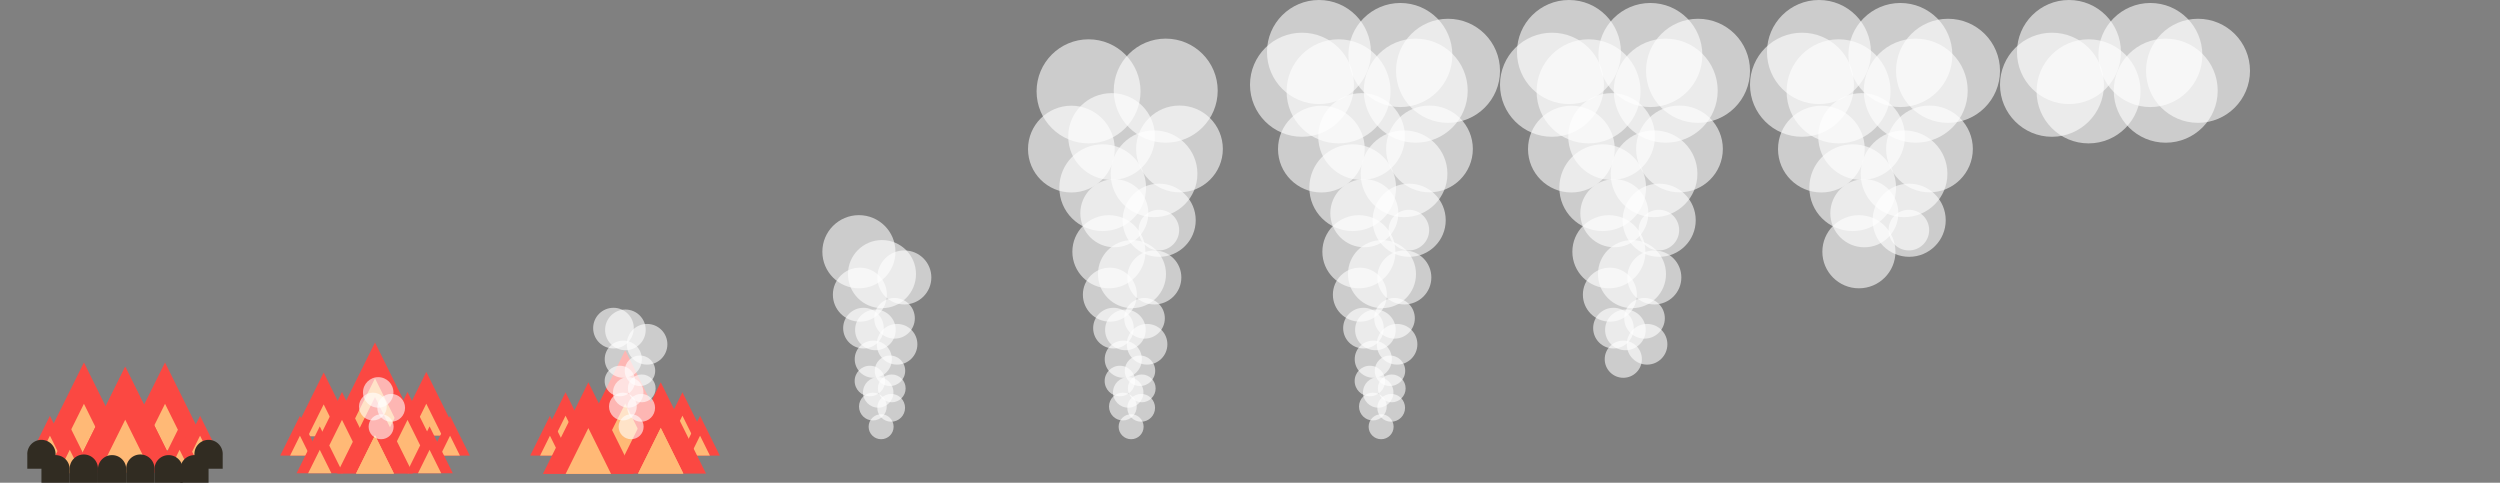 <svg id="animation-fire" xmlns="http://www.w3.org/2000/svg" width="870" height="168" viewBox="0 0 870 168"><rect x="0" y="0" width="870" height="168" fill="#808080" stroke="none"/><defs><style>.fire-red{fill:#fb4842;}.fire-inside{fill:#ffb976;}.cls-1{fill:none;}.smoke{fill:#fff;opacity:0.6;}.fire-rocks{fill:#312c22;}</style></defs><title>fire</title><g id="fire-group"><g id="fire-03"><polygon class="fire-red" points="117.28 145.82 143.71 145.82 130.5 119.18 117.28 145.82"/><polygon class="fire-inside" points="121.73 149.33 124.69 149.33 139.26 149.33 130.5 131.65 121.73 149.33"/><polygon class="fire-red" points="137.36 151.59 159.35 151.59 148.35 129.41 137.36 151.59"/><polygon class="fire-inside" points="142.86 151.59 153.85 151.59 148.35 140.49 142.86 151.59"/><polygon class="fire-red" points="101.64 151.82 123.64 151.82 112.64 129.64 101.64 151.82"/><polygon class="fire-inside" points="107.14 151.82 118.14 151.82 112.64 140.73 107.14 151.82"/><polygon class="fire-red" points="132.18 155.82 151.44 155.82 141.82 136.4 132.18 155.82"/><polygon class="fire-inside" points="146.63 155.82 141.82 146.11 137 155.82 146.63 155.82"/><polygon class="fire-red" points="109.38 155.82 128.64 155.82 119.01 136.4 109.38 155.82"/><polygon class="fire-inside" points="123.82 155.82 119.01 146.11 114.19 155.82 123.82 155.82"/><polygon class="fire-inside" points="123.82 155.09 119.01 164.8 114.19 155.09 123.82 155.09"/><polygon class="fire-inside" points="146.99 155.09 142.18 164.8 137.36 155.09 146.99 155.09"/><polygon class="fire-red" points="97.5 158.56 111.26 158.56 104.38 144.69 97.5 158.56"/><polygon class="fire-inside" points="100.94 158.56 107.81 158.56 104.38 151.62 100.94 158.56"/><polygon class="fire-red" points="149.74 158.56 163.5 158.56 156.62 144.69 149.74 158.56"/><polygon class="fire-inside" points="153.19 158.56 160.06 158.56 156.62 151.62 153.19 158.56"/><polygon class="fire-red" points="117.28 164.82 143.71 164.82 130.5 138.18 117.28 164.82"/><polygon class="fire-inside" points="123.89 164.82 137.1 164.82 130.5 151.49 123.89 164.82"/><polygon class="fire-inside" points="123.89 164.82 137.1 164.82 130.5 151.49 123.89 164.82"/><polygon class="fire-red" points="103.2 164.69 119.38 164.69 111.28 148.38 103.2 164.69"/><polygon class="fire-inside" points="107.23 164.69 115.33 164.69 111.28 156.53 107.23 164.69"/><polygon class="fire-red" points="141.41 164.69 157.59 164.69 149.49 148.38 141.41 164.69"/><polygon class="fire-inside" points="145.46 164.69 153.54 164.69 149.49 156.53 145.46 164.69"/><rect class="cls-1" x="87" width="87" height="168"/></g><g id="fire-02"><polygon class="fire-red" points="229.4 152.82 245.58 152.82 237.49 136.51 229.4 152.82"/><polygon class="fire-inside" points="233.45 152.82 241.53 152.82 237.49 144.66 233.45 152.82"/><polygon class="fire-red" points="188.72 152.82 204.91 152.82 196.81 136.51 188.72 152.82"/><polygon class="fire-inside" points="192.77 152.82 200.86 152.82 196.81 144.66 192.77 152.82"/><polygon class="fire-red" points="199.32 158.82 235.84 158.82 217.58 122 199.32 158.82"/><polygon class="fire-red" points="199.32 158.82 235.84 158.82 217.58 122 199.32 158.82"/><polygon class="fire-inside" points="208.45 158.82 226.71 158.82 217.58 140.4 208.45 158.82"/><polygon class="fire-red" points="184.5 158.56 198.26 158.56 191.38 144.69 184.5 158.56"/><polygon class="fire-inside" points="187.94 158.56 194.81 158.56 191.38 151.62 187.94 158.56"/><polygon class="fire-red" points="236.74 158.56 250.5 158.56 243.62 144.69 236.74 158.56"/><polygon class="fire-inside" points="240.19 158.56 247.06 158.56 243.62 151.62 240.19 158.56"/><polygon class="fire-red" points="214.16 164.82 245.7 164.82 229.94 133.04 214.16 164.82"/><polygon class="fire-inside" points="237.81 164.82 229.94 148.92 222.05 164.82 237.81 164.82"/><polygon class="fire-inside" points="237.81 164.82 229.94 148.92 222.05 164.82 237.81 164.82"/><polygon class="fire-red" points="188.93 164.92 220.56 164.92 204.75 133.04 188.93 164.92"/><polygon class="fire-inside" points="212.65 164.92 204.75 148.97 196.84 164.92 212.65 164.92"/><rect class="cls-1" x="174" width="87" height="168"/></g><g id="fire-01"><polygon class="fire-red" points="43.14 154.92 71.7 154.92 57.43 126.14 43.14 154.92"/><polygon class="fire-inside" points="64.56 154.92 57.43 140.52 50.28 154.92 58.01 156.82 64.56 154.92"/><polygon class="fire-red" points="14.93 154.92 43.48 154.92 29.21 126.14 14.93 154.92"/><polygon class="fire-inside" points="36.34 154.92 29.21 140.52 22.07 154.92 29.2 157.82 36.34 154.92"/><polygon class="fire-red" points="10.5 158.56 24.26 158.56 17.38 144.69 10.5 158.56"/><polygon class="fire-inside" points="13.95 158.56 20.81 158.56 17.38 151.62 13.95 158.56"/><polygon class="fire-red" points="62.74 158.56 76.5 158.56 69.62 144.69 62.74 158.56"/><polygon class="fire-inside" points="66.19 158.56 73.06 158.56 69.62 151.62 66.19 158.56"/><polygon class="fire-red" points="25.32 164.46 61.84 164.46 43.58 127.64 25.32 164.46"/><polygon class="fire-red" points="25.32 164.46 61.84 164.46 43.58 127.64 25.32 164.46"/><polygon class="fire-inside" points="34.45 164.46 52.71 164.46 43.58 146.05 34.45 164.46"/><polygon class="fire-red" points="16.2 164.69 32.38 164.69 24.28 148.38 16.2 164.69"/><polygon class="fire-inside" points="20.23 164.69 28.33 164.69 24.28 156.53 20.23 164.69"/><polygon class="fire-red" points="54.41 164.69 70.59 164.69 62.49 148.38 54.41 164.69"/><polygon class="fire-inside" points="58.46 164.69 66.54 164.69 62.49 156.53 58.46 164.69"/><rect class="cls-1" width="87" height="168"/></g></g><g id="smoke-group"><g id="smoke-10"><rect class="cls-1" x="783" width="87" height="168"/></g><g id="smoke-09"><ellipse class="smoke" cx="753.67" cy="31.55" rx="18.09" ry="18.11"/><ellipse class="smoke" cx="748.33" cy="19.15" rx="18.09" ry="18.11"/><ellipse class="smoke" cx="764.91" cy="24.64" rx="18.09" ry="18.11"/><ellipse class="smoke" cx="726.82" cy="31.79" rx="18.09" ry="18.11"/><ellipse class="smoke" cx="720" cy="18.11" rx="18.09" ry="18.11"/><ellipse class="smoke" cx="714.09" cy="29.49" rx="18.09" ry="18.11"/><rect class="cls-1" x="696" width="87" height="168"/></g><g id="smoke-08"><ellipse class="smoke" cx="664.28" cy="80.07" rx="7.07" ry="7.08"/><ellipse class="smoke" cx="648.79" cy="74.21" rx="11.84" ry="11.85"/><ellipse class="smoke" cx="646.9" cy="87.6" rx="12.72" ry="12.73"/><ellipse class="smoke" cx="664.39" cy="76.64" rx="12.72" ry="12.73"/><ellipse class="smoke" cx="644.74" cy="65.31" rx="15.09" ry="15.1"/><ellipse class="smoke" cx="633.84" cy="51.88" rx="15.09" ry="15.1"/><ellipse class="smoke" cx="647.83" cy="47.51" rx="15.09" ry="15.1"/><ellipse class="smoke" cx="662.61" cy="60.47" rx="15.09" ry="15.1"/><ellipse class="smoke" cx="671.46" cy="51.83" rx="15.09" ry="15.1"/><ellipse class="smoke" cx="666.67" cy="31.55" rx="18.09" ry="18.11"/><ellipse class="smoke" cx="661.33" cy="19.15" rx="18.09" ry="18.11"/><ellipse class="smoke" cx="677.91" cy="24.64" rx="18.09" ry="18.11"/><ellipse class="smoke" cx="639.82" cy="31.79" rx="18.09" ry="18.11"/><ellipse class="smoke" cx="633" cy="18.11" rx="18.09" ry="18.11"/><ellipse class="smoke" cx="627.09" cy="29.49" rx="18.09" ry="18.11"/><rect class="cls-1" x="609" width="87" height="168"/></g><g id="smoke-07"><ellipse class="smoke" cx="564.91" cy="125" rx="6.47" ry="6.47"/><ellipse class="smoke" cx="573.18" cy="119.81" rx="7.07" ry="7.08"/><ellipse class="smoke" cx="577.28" cy="80.07" rx="7.07" ry="7.08"/><ellipse class="smoke" cx="561.49" cy="114.19" rx="7.07" ry="7.08"/><ellipse class="smoke" cx="572.29" cy="110.77" rx="7.07" ry="7.08"/><ellipse class="smoke" cx="565.64" cy="114.8" rx="7.07" ry="7.08"/><ellipse class="smoke" cx="560.24" cy="102.54" rx="9.4" ry="9.4"/><ellipse class="smoke" cx="575.71" cy="96.55" rx="9.4" ry="9.4"/><ellipse class="smoke" cx="567.93" cy="95.39" rx="11.84" ry="11.85"/><ellipse class="smoke" cx="561.79" cy="74.21" rx="11.84" ry="11.85"/><ellipse class="smoke" cx="559.9" cy="87.6" rx="12.72" ry="12.73"/><ellipse class="smoke" cx="577.39" cy="76.64" rx="12.72" ry="12.73"/><ellipse class="smoke" cx="557.74" cy="65.31" rx="15.09" ry="15.1"/><ellipse class="smoke" cx="546.84" cy="51.88" rx="15.09" ry="15.1"/><ellipse class="smoke" cx="560.83" cy="47.51" rx="15.09" ry="15.1"/><ellipse class="smoke" cx="575.61" cy="60.47" rx="15.09" ry="15.1"/><ellipse class="smoke" cx="584.46" cy="51.83" rx="15.09" ry="15.1"/><ellipse class="smoke" cx="579.67" cy="31.55" rx="18.09" ry="18.11"/><ellipse class="smoke" cx="574.33" cy="19.15" rx="18.09" ry="18.11"/><ellipse class="smoke" cx="590.91" cy="24.64" rx="18.09" ry="18.11"/><ellipse class="smoke" cx="552.82" cy="31.79" rx="18.09" ry="18.11"/><ellipse class="smoke" cx="546" cy="18.11" rx="18.09" ry="18.11"/><ellipse class="smoke" cx="540.09" cy="29.49" rx="18.09" ry="18.11"/><rect class="cls-1" x="522" width="87" height="168"/></g><g id="smoke-06"><circle class="smoke" cx="480.63" cy="148.5" r="4.35"/><ellipse class="smoke" cx="484.13" cy="141.92" rx="4.83" ry="4.84"/><ellipse class="smoke" cx="484.33" cy="135.16" rx="4.83" ry="4.84"/><ellipse class="smoke" cx="477.76" cy="141.48" rx="4.83" ry="4.84"/><ellipse class="smoke" cx="476.72" cy="132.59" rx="5.3" ry="5.31"/><ellipse class="smoke" cx="479.62" cy="136.56" rx="5.3" ry="5.31"/><ellipse class="smoke" cx="483.71" cy="129.03" rx="5.3" ry="5.31"/><ellipse class="smoke" cx="477.91" cy="125" rx="6.47" ry="6.47"/><ellipse class="smoke" cx="486.18" cy="119.81" rx="7.07" ry="7.08"/><ellipse class="smoke" cx="490.28" cy="80.07" rx="7.07" ry="7.08"/><ellipse class="smoke" cx="474.49" cy="114.19" rx="7.07" ry="7.08"/><ellipse class="smoke" cx="485.29" cy="110.77" rx="7.07" ry="7.08"/><ellipse class="smoke" cx="478.64" cy="114.8" rx="7.07" ry="7.08"/><ellipse class="smoke" cx="473.24" cy="102.54" rx="9.4" ry="9.4"/><ellipse class="smoke" cx="488.71" cy="96.55" rx="9.4" ry="9.4"/><ellipse class="smoke" cx="480.93" cy="95.39" rx="11.84" ry="11.85"/><ellipse class="smoke" cx="474.79" cy="74.21" rx="11.84" ry="11.85"/><ellipse class="smoke" cx="472.9" cy="87.6" rx="12.72" ry="12.73"/><ellipse class="smoke" cx="490.39" cy="76.64" rx="12.72" ry="12.73"/><ellipse class="smoke" cx="470.74" cy="65.31" rx="15.09" ry="15.1"/><ellipse class="smoke" cx="459.84" cy="51.88" rx="15.09" ry="15.1"/><ellipse class="smoke" cx="473.83" cy="47.51" rx="15.09" ry="15.1"/><ellipse class="smoke" cx="488.61" cy="60.47" rx="15.09" ry="15.1"/><ellipse class="smoke" cx="497.46" cy="51.83" rx="15.09" ry="15.1"/><ellipse class="smoke" cx="492.67" cy="31.55" rx="18.09" ry="18.11"/><ellipse class="smoke" cx="487.33" cy="19.15" rx="18.09" ry="18.11"/><ellipse class="smoke" cx="503.91" cy="24.64" rx="18.09" ry="18.11"/><ellipse class="smoke" cx="465.82" cy="31.79" rx="18.09" ry="18.11"/><ellipse class="smoke" cx="459" cy="18.11" rx="18.09" ry="18.11"/><ellipse class="smoke" cx="453.09" cy="29.49" rx="18.09" ry="18.11"/><rect class="cls-1" x="435" width="87" height="168"/></g><g id="smoke-05"><circle class="smoke" cx="393.63" cy="148.5" r="4.35"/><ellipse class="smoke" cx="397.13" cy="141.92" rx="4.83" ry="4.84"/><ellipse class="smoke" cx="397.33" cy="135.16" rx="4.83" ry="4.84"/><ellipse class="smoke" cx="390.76" cy="141.48" rx="4.83" ry="4.84"/><ellipse class="smoke" cx="389.72" cy="132.59" rx="5.3" ry="5.31"/><ellipse class="smoke" cx="392.62" cy="136.56" rx="5.3" ry="5.31"/><ellipse class="smoke" cx="396.71" cy="129.03" rx="5.3" ry="5.31"/><ellipse class="smoke" cx="390.91" cy="125" rx="6.47" ry="6.47"/><ellipse class="smoke" cx="399.18" cy="119.81" rx="7.07" ry="7.08"/><ellipse class="smoke" cx="403.28" cy="80.07" rx="7.07" ry="7.08"/><ellipse class="smoke" cx="387.49" cy="114.19" rx="7.07" ry="7.08"/><ellipse class="smoke" cx="398.29" cy="110.77" rx="7.07" ry="7.08"/><ellipse class="smoke" cx="391.64" cy="114.8" rx="7.07" ry="7.08"/><ellipse class="smoke" cx="386.24" cy="102.54" rx="9.4" ry="9.4"/><ellipse class="smoke" cx="401.71" cy="96.55" rx="9.4" ry="9.4"/><ellipse class="smoke" cx="393.93" cy="95.39" rx="11.84" ry="11.85"/><ellipse class="smoke" cx="387.79" cy="74.21" rx="11.84" ry="11.85"/><ellipse class="smoke" cx="385.9" cy="87.6" rx="12.72" ry="12.73"/><ellipse class="smoke" cx="403.39" cy="76.64" rx="12.72" ry="12.73"/><ellipse class="smoke" cx="383.74" cy="65.31" rx="15.09" ry="15.1"/><ellipse class="smoke" cx="372.84" cy="51.88" rx="15.09" ry="15.1"/><ellipse class="smoke" cx="386.83" cy="47.51" rx="15.09" ry="15.1"/><ellipse class="smoke" cx="401.61" cy="60.47" rx="15.09" ry="15.1"/><ellipse class="smoke" cx="410.46" cy="51.83" rx="15.09" ry="15.1"/><ellipse class="smoke" cx="405.67" cy="31.55" rx="18.09" ry="18.11"/><ellipse class="smoke" cx="378.82" cy="31.79" rx="18.09" ry="18.11"/><rect class="cls-1" x="348" width="87" height="168"/></g><g id="smoke-04"><circle class="smoke" cx="306.63" cy="148.5" r="4.35"/><ellipse class="smoke" cx="310.13" cy="141.92" rx="4.83" ry="4.84"/><ellipse class="smoke" cx="310.33" cy="135.16" rx="4.83" ry="4.84"/><ellipse class="smoke" cx="303.76" cy="141.48" rx="4.83" ry="4.84"/><ellipse class="smoke" cx="302.72" cy="132.59" rx="5.3" ry="5.31"/><ellipse class="smoke" cx="305.62" cy="136.56" rx="5.3" ry="5.31"/><ellipse class="smoke" cx="309.71" cy="129.03" rx="5.3" ry="5.31"/><ellipse class="smoke" cx="303.91" cy="125" rx="6.47" ry="6.47"/><ellipse class="smoke" cx="312.18" cy="119.81" rx="7.07" ry="7.08"/><ellipse class="smoke" cx="300.49" cy="114.19" rx="7.07" ry="7.08"/><ellipse class="smoke" cx="311.29" cy="110.77" rx="7.07" ry="7.08"/><ellipse class="smoke" cx="304.64" cy="114.8" rx="7.07" ry="7.08"/><ellipse class="smoke" cx="299.24" cy="102.54" rx="9.4" ry="9.4"/><ellipse class="smoke" cx="314.71" cy="96.55" rx="9.4" ry="9.4"/><ellipse class="smoke" cx="306.93" cy="95.39" rx="11.84" ry="11.85"/><ellipse class="smoke" cx="298.9" cy="87.6" rx="12.72" ry="12.73"/><rect class="cls-1" x="261" width="87" height="168"/></g><g id="smoke-03"><circle class="smoke" cx="219.63" cy="148.5" r="4.35"/><ellipse class="smoke" cx="223.13" cy="141.92" rx="4.83" ry="4.84"/><ellipse class="smoke" cx="223.33" cy="135.16" rx="4.83" ry="4.84"/><ellipse class="smoke" cx="216.76" cy="141.48" rx="4.83" ry="4.84"/><ellipse class="smoke" cx="215.72" cy="132.59" rx="5.3" ry="5.31"/><ellipse class="smoke" cx="218.62" cy="136.56" rx="5.3" ry="5.31"/><ellipse class="smoke" cx="222.71" cy="129.03" rx="5.3" ry="5.31"/><ellipse class="smoke" cx="216.91" cy="125" rx="6.47" ry="6.47"/><ellipse class="smoke" cx="225.18" cy="119.81" rx="7.07" ry="7.08"/><ellipse class="smoke" cx="213.49" cy="114.19" rx="7.07" ry="7.08"/><ellipse class="smoke" cx="217.64" cy="114.8" rx="7.07" ry="7.08"/><rect class="cls-1" x="174" width="87" height="168"/></g><g id="smoke-02"><circle class="smoke" cx="132.63" cy="148.5" r="4.35"/><ellipse class="smoke" cx="136.13" cy="141.92" rx="4.83" ry="4.84"/><ellipse class="smoke" cx="129.76" cy="141.48" rx="4.83" ry="4.84"/><ellipse class="smoke" cx="131.62" cy="136.56" rx="5.3" ry="5.31"/><rect class="cls-1" x="87" width="87" height="168"/></g><g id="smoke-01"><rect class="cls-1" width="87" height="168"/></g></g><g id="rocks"><path class="fire-rocks" d="M594,938v4.91h-9.83V938a4.92,4.92,0,1,1,9.83,0Z" transform="translate(-516.5 -779.79)"/><path class="fire-rocks" d="M535.83,938v4.91H526V938a4.92,4.92,0,1,1,9.83,0Z" transform="translate(-516.5 -779.79)"/><path class="fire-rocks" d="M540.75,942.87v4.92h-9.83v-4.92a4.92,4.92,0,0,1,9.83,0Z" transform="translate(-516.5 -779.79)"/><path class="fire-rocks" d="M550.59,942.87v4.92h-9.84v-4.92a4.92,4.92,0,0,1,9.84,0Z" transform="translate(-516.5 -779.79)"/><path class="fire-rocks" d="M560.42,942.87v4.92h-9.83v-4.92a4.92,4.92,0,0,1,9.83,0Z" transform="translate(-516.5 -779.79)"/><path class="fire-rocks" d="M570.26,942.87v4.92h-9.84v-4.92a4.92,4.92,0,0,1,9.84,0Z" transform="translate(-516.5 -779.79)"/><path class="fire-rocks" d="M580.09,942.87v4.92h-9.83v-4.92a4.92,4.92,0,0,1,9.83,0Z" transform="translate(-516.5 -779.79)"/><path class="fire-rocks" d="M589.08,942.87v4.92h-9.83v-4.92a4.92,4.92,0,0,1,9.83,0Z" transform="translate(-516.5 -779.79)"/></g></svg>